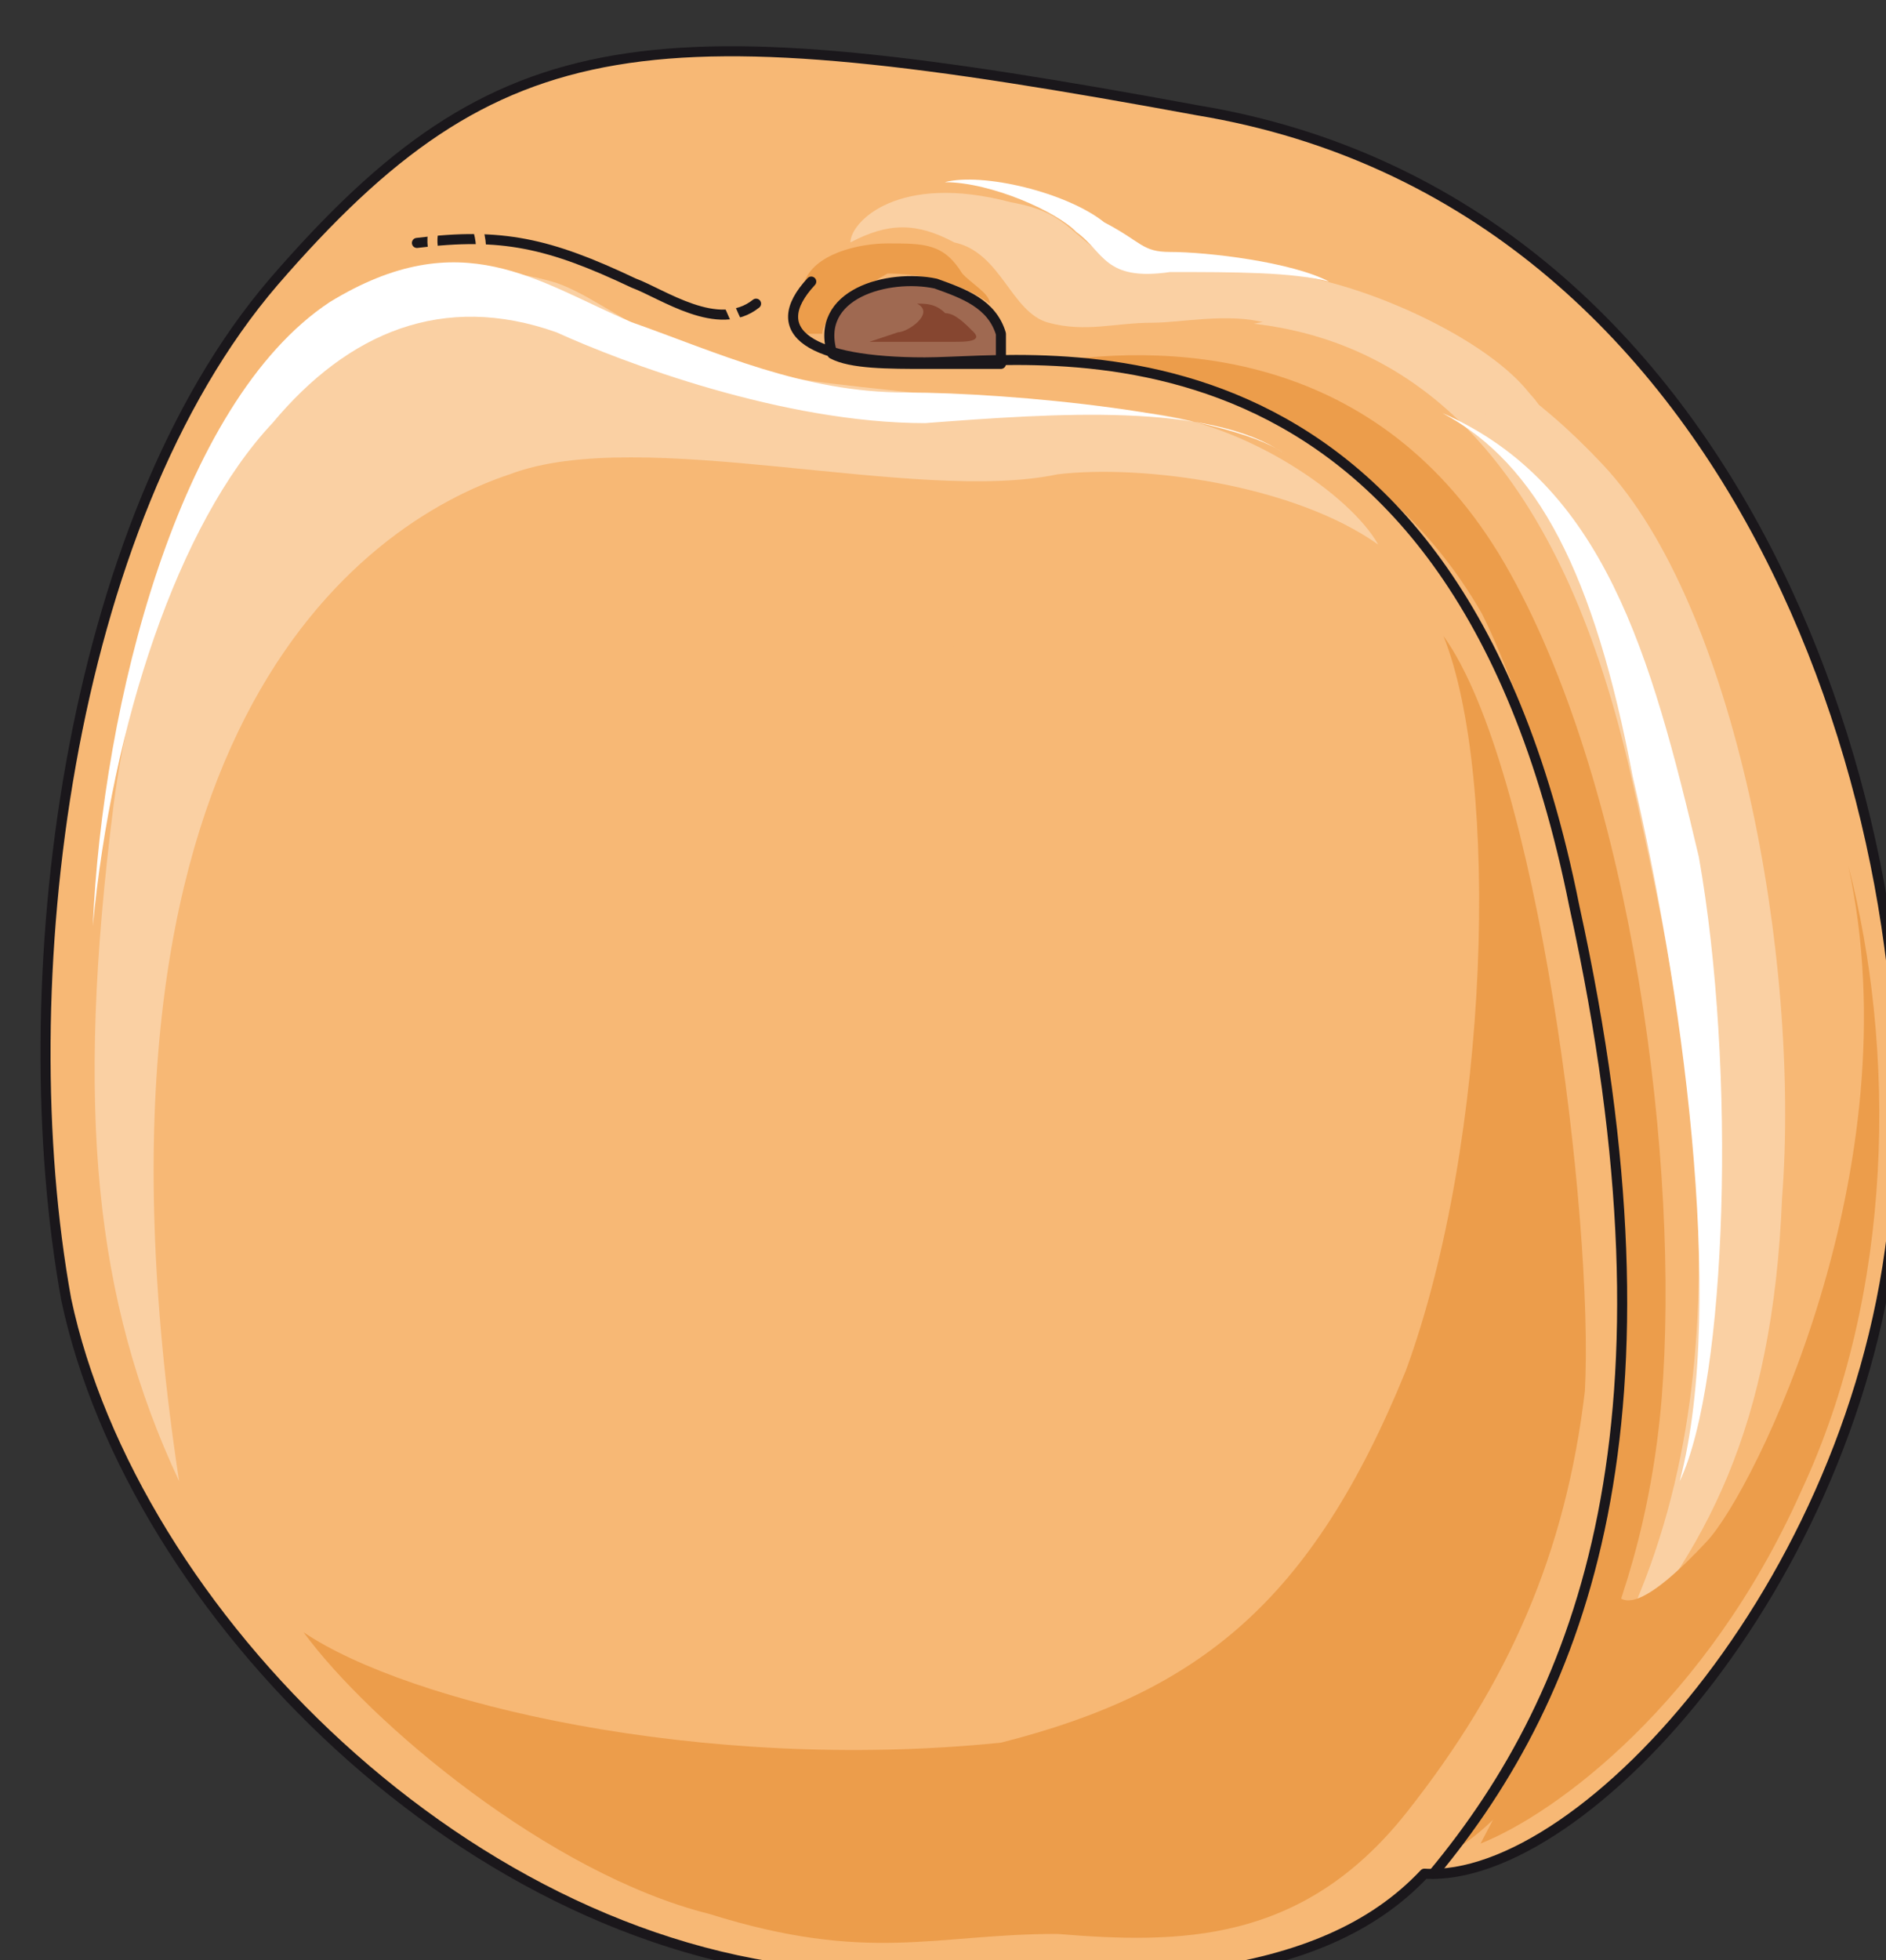 <svg xmlns="http://www.w3.org/2000/svg" version="1.0" viewBox="0 0 150.274 156.132"><rect x="0" y="0" width="150.274" height="156.132" fill="#333333" stroke="none"/><defs><clipPath clipPathUnits="userSpaceOnUse" id="a"><path d="M2.638 2.958h150.07v156.226H2.637z"/></clipPath></defs><path clip-path="url(#a)" d="M21.827 22.426C5.277 41.695.76 78.592 5.277 103.497c5.277 24.865 32.3 52.129 61.602 53.728 23.306 1.599 38.337.8 46.612-7.995 12.752.8 35.299-24.106 37.537-53.768 2.999-29.702-11.992-79.432-55.566-86.667C51.85.76 39.856 1.599 21.827 22.426z" fill="#f7b875" fill-rule="evenodd"/><path d="M64.64 22.426c-3.757 4.038 0 6.437 9.035 6.437 8.995 0 42.015-5.597 51.769 43.333 8.995 40.935.76 62.602-11.233 77.034z" fill="#f7b875" fill-rule="evenodd"/><path d="M73.795 28.982h5.957v-2.398c-.72-2.399-2.959-3.198-5.197-3.998-3.758-.8-9.754.8-8.235 5.597 1.479.8 4.477.8 7.475.8z" fill="#9f6951" fill-rule="evenodd"/><path d="M60.243 24.185c-2.998 2.399-7.475-.8-9.754-1.639-6.756-3.198-10.513-4.037-17.27-3.198z" fill="#f7b875" fill-rule="evenodd"/><path d="M14.271 117.969C7.515 103.537 5.996 88.306 9.035 64.24c2.998-23.266 15.03-36.098 18.029-40.096 3.757-3.238 12.032-3.238 17.31-1.599 4.516 1.6 8.274 6.396 21.826 7.995 13.552 1.6 18.069 1.6 25.584 2.399 7.516.84 15.79 6.436 18.03 10.434-6.756-4.797-18.79-6.396-25.545-5.597-11.313 2.399-33.14-3.997-43.654 0-12.032 3.998-35.378 20.867-26.344 80.191z" fill="#fad0a3" fill-rule="evenodd"/><path d="M21.707 33.7c6.036-7.236 13.592-10.434 22.626-7.236 5.277 2.399 18.07 7.236 29.382 7.236 10.514-.8 22.587-1.64 28.583 2.398-4.517-3.198-21.827-4.837-30.102-4.837-8.275 0-15.07-3.198-21.867-5.597-7.515-3.198-13.551-8.035-24.065-1.599-12.073 7.996-18.109 32.061-18.868 49.69 1.519-16.03 6.795-32.06 14.31-40.055z" fill="#fff" fill-rule="evenodd"/><path d="M99.9 25.784c14.31 1.64 24.824 12.833 30.061 36.019 5.277 23.225 9.794 49.61-2.238 71.196 8.275-9.594 13.511-19.188 14.27-37.577 1.48-19.228-3.757-47.211-14.27-58.404-10.514-11.234-20.308-12.833-27.824-11.234z" fill="#fad0a3" fill-rule="evenodd"/><path d="M114.93 32.9c7.596 4.038 12.113 12.872 15.151 28.903 3.758 16.07 7.556 41.734 3.758 56.166 3.798-7.996 4.517-32.9 1.519-49.73-3.798-16.07-7.555-29.702-20.428-35.339z" fill="#fff" fill-rule="evenodd"/><path d="M80.551 16.11c4.477.8 4.477 2.399 8.235 4.797 3.038 1.6 6.756 0 12.033.8 5.996 0 17.27 4.797 21.027 9.594 1.48 1.6 1.48 2.399 1.48 3.998-1.48-1.6-5.997-2.399-8.995-3.998-3.758-3.998-9.754-5.597-13.512-5.597-2.998-.8-6.756 0-8.995 0-3.038 0-5.276.8-8.275 0-2.998-.8-3.757-5.596-7.515-6.396-2.998-1.599-5.237-1.599-8.275 0 0-1.599 3.758-5.596 12.792-3.198z" fill="#fad0a3" fill-rule="evenodd"/><path d="M75.274 14.511c3.758 0 8.995 2.399 10.474 3.958 2.239 1.599 2.239 3.957 7.476 3.198 5.236 0 9.714 0 12.672.76-2.958-1.56-9.674-2.36-12.672-2.36-2.24 0-2.24-.799-5.237-2.358-2.999-2.398-9.714-3.997-12.713-3.198z" fill="#fff" fill-rule="evenodd"/><path d="M79.752 138.796c15.75-3.998 24.745-11.193 32.26-29.622 6.756-18.429 7.516-47.292 2.998-58.525 7.516 10.434 11.993 46.492 11.273 60.124-1.519 12.832-5.996 23.226-14.27 33.66-8.276 10.393-18.03 10.393-27.784 9.594-9.754 0-14.991 2.398-27.743-1.6-12.753-3.197-27.024-15.23-32.3-22.426 8.274 5.597 31.54 11.233 55.566 8.795z" fill="#ec9d4b" fill-rule="evenodd"/><path d="M83.43 28.863c11.313.799 26.383 5.596 34.658 20.027 7.516 15.191 12.793 47.252 10.554 66.48-2.279 20.028-12.832 32.02-12.832 32.02 6.796-3.997 15.07-17.589 16.59-36.017 1.479-18.43-2.279-48.091-12.073-65.72-9.754-17.59-26.344-18.43-36.898-16.79z" fill="#ec9d4b" fill-rule="evenodd"/><path d="M147.27 68.958c3.758 14.471 3.758 33.74-3.757 49.81-7.515 16.83-19.508 25.664-25.544 28.063l3.757-7.196 5.277-10.433 1.48-5.637c-.72 6.436 3.037 3.998 7.515-.8 3.757-3.997 16.51-29.701 11.273-53.807z" fill="#ec9d4b" fill-rule="evenodd"/><path d="M69.278 27.224h6.796c.76 0 2.239 0 1.519-.76-.76-.76-1.52-1.52-2.279-1.52-.76-.759-1.519-.759-2.238-.759 1.479.76-.76 2.279-1.52 2.279z" fill="#864630" fill-rule="evenodd"/><path d="M64.041 26.584c-.76-.8-.76-2.399 0-3.998.76-2.398 4.437-3.198 6.676-3.198 2.958 0 4.477 0 5.957 2.399.72.8 2.198 1.599 2.198 2.398-2.198-1.599-5.197-2.398-8.155-2.398-1.479.8-5.197 3.198-5.197 4.797z" fill="#ec9d4b" fill-rule="evenodd"/><path clip-path="url(#a)" d="M21.827 22.426C5.277 41.695.76 78.592 5.277 103.497c5.277 24.865 32.3 52.129 61.602 53.728 23.306 1.599 38.337.8 46.612-7.995 12.752.8 35.299-24.106 37.537-53.768 2.999-29.702-11.992-79.432-55.566-86.667C51.85.76 39.856 1.599 21.827 22.426" fill="none" stroke="#1a171b" stroke-width=".8" stroke-linecap="round" stroke-linejoin="round"/><path d="M64.64 22.426c-3.757 4.038 0 6.437 9.035 6.437 8.995 0 42.015-5.597 51.769 43.333 8.995 40.935.76 62.602-11.233 77.034" fill="none" stroke="#1a171b" stroke-width=".8" stroke-linecap="round" stroke-linejoin="round"/><path d="M73.795 28.982h5.957v-2.398c-.72-2.399-2.959-3.198-5.197-3.998-3.758-.8-9.754.8-8.235 5.597 1.479.8 4.477.8 7.475.8m-13.552-4.798c-2.998 2.399-7.475-.8-9.754-1.639-6.756-3.198-10.513-4.037-17.27-3.198" fill="none" stroke="#1a171b" stroke-width=".8" stroke-linecap="round" stroke-linejoin="round"/><path d="M34.54 20.028c-.76-3.998 3.797-4.797 3.797 0" fill="none" stroke="#f7b875" stroke-width=".8" stroke-linecap="round" stroke-linejoin="round"/><path d="M58.724 25.704c-.72-1.559-1.439-3.118-.72-3.917" fill="none" stroke="#f7b875" stroke-width=".8" stroke-miterlimit="8"/></svg>